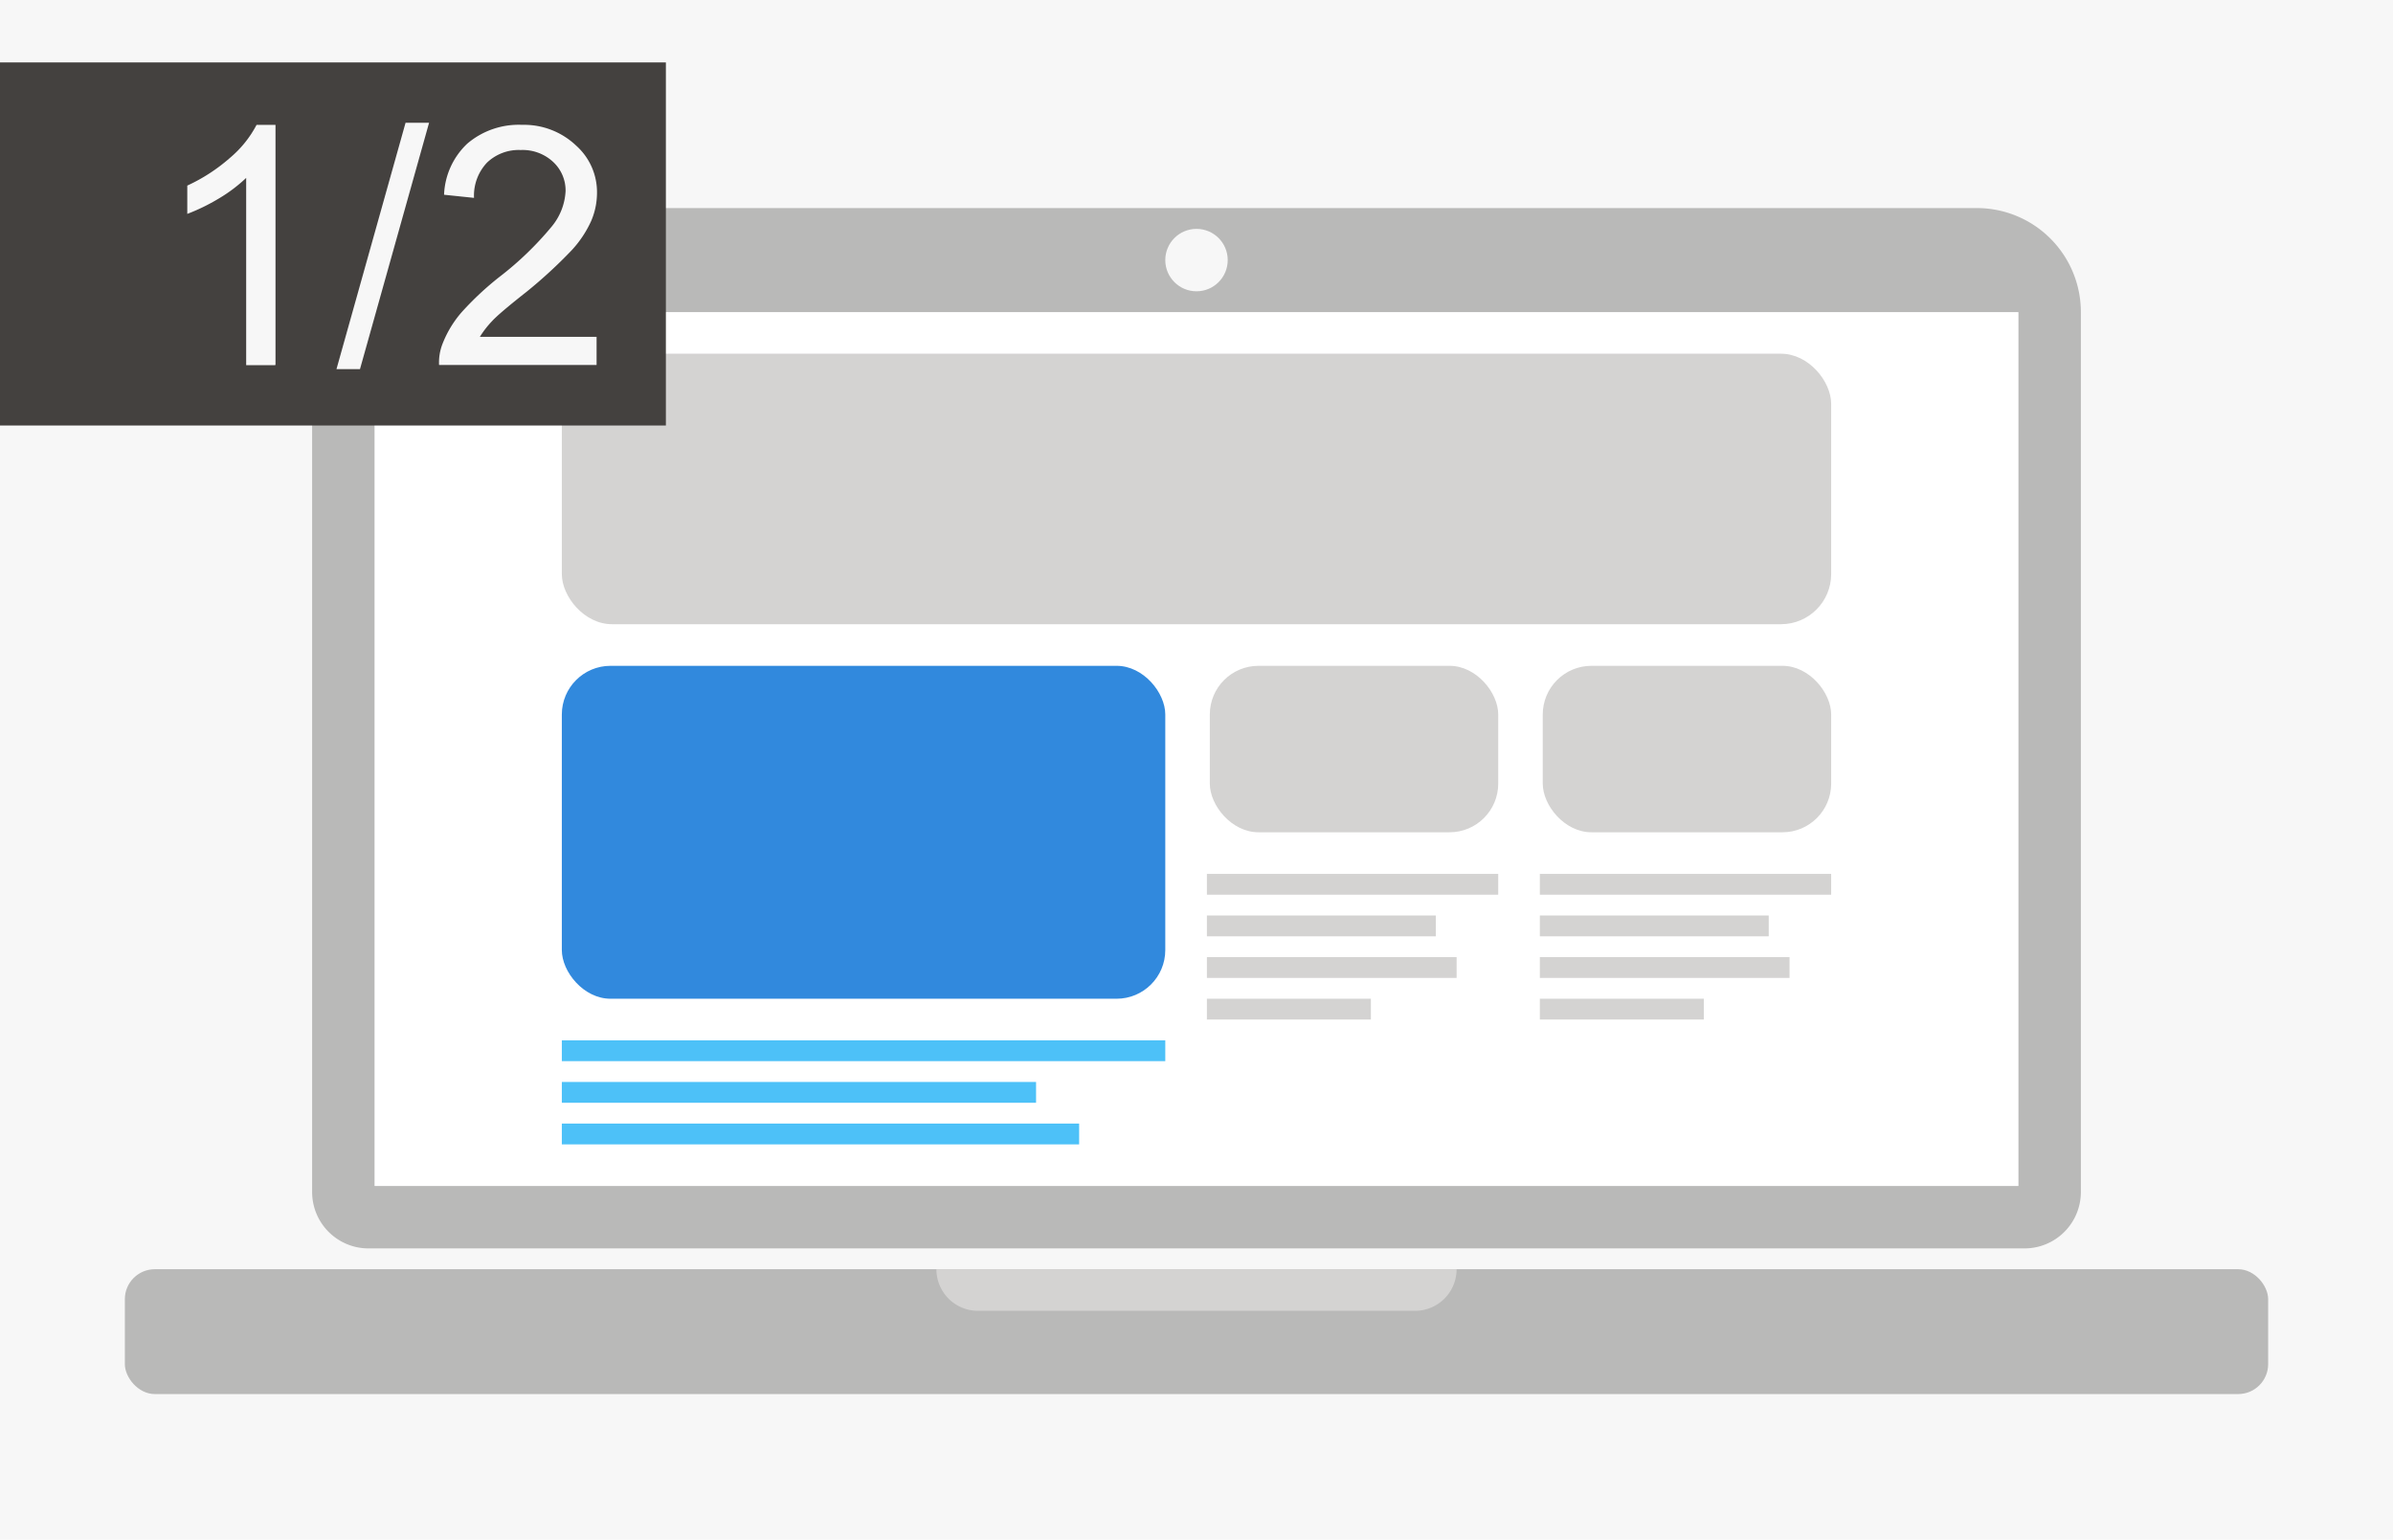 <svg id="Lag_1" data-name="Lag 1" xmlns="http://www.w3.org/2000/svg" viewBox="0 0 115 74"><defs><style>.cls-1{fill:#f7f7f7;}.cls-2{fill:#b9b9b8;}.cls-3{fill:#fff;}.cls-4{fill:#d4d3d2;}.cls-5{fill:#3189dd;}.cls-6{fill:#4dc1f8;}.cls-7{fill:#44413f;}</style></defs><title>DW</title><rect class="cls-1" width="115" height="74"/><path class="cls-2" d="M20,10H95a5,5,0,0,1,5,5V57.29A2.71,2.71,0,0,1,97.29,60H17.71A2.71,2.71,0,0,1,15,57.29V15A5,5,0,0,1,20,10Z"/><rect class="cls-2" x="6" y="61" width="103" height="6" rx="1.44" ry="1.44"/><rect class="cls-3" x="18" y="15" width="79" height="42"/><circle class="cls-1" cx="57.5" cy="12.5" r="1.5"/><path class="cls-4" d="M45,61H70a0,0,0,0,1,0,0v0a2,2,0,0,1-2,2H47a2,2,0,0,1-2-2v0A0,0,0,0,1,45,61Z"/><rect class="cls-5" x="27" y="32" width="29" height="16" rx="2.34" ry="2.34"/><rect class="cls-4" x="74.14" y="32" width="13.86" height="8" rx="2.34" ry="2.34"/><rect class="cls-4" x="58.14" y="32" width="13.86" height="8" rx="2.34" ry="2.34"/><rect class="cls-4" x="27" y="17" width="61" height="13" rx="2.41" ry="2.41"/><rect class="cls-4" x="74" y="42" width="14" height="1"/><rect class="cls-4" x="74" y="44" width="11" height="1"/><rect class="cls-4" x="74" y="46" width="12" height="1"/><rect class="cls-4" x="74" y="48" width="7.88" height="1"/><rect class="cls-4" x="58" y="42" width="14" height="1"/><rect class="cls-4" x="58" y="44" width="11" height="1"/><rect class="cls-4" x="58" y="46" width="12" height="1"/><rect class="cls-4" x="58" y="48" width="7.88" height="1"/><rect class="cls-6" x="27" y="50" width="29" height="1"/><rect class="cls-6" x="27" y="52" width="22.79" height="1"/><rect class="cls-6" x="27" y="54" width="24.86" height="1"/><rect class="cls-7" y="3" width="32" height="17.45"/><path class="cls-1" d="M13.23,17.55H11.83v-9a7.28,7.28,0,0,1-1.33,1A9.42,9.42,0,0,1,9,10.28V8.92a8.47,8.47,0,0,0,2.06-1.34A5.26,5.26,0,0,0,12.33,6h0.91v11.5Z"/><path class="cls-1" d="M16.17,17.74L19.49,5.9h1.13L17.3,17.74H16.17Z"/><path class="cls-1" d="M28.67,16.19v1.35H21.1a2.48,2.48,0,0,1,.16-1A5.17,5.17,0,0,1,22.19,15,14.58,14.58,0,0,1,24,13.31a15.55,15.55,0,0,0,2.52-2.43,2.9,2.9,0,0,0,.66-1.69,1.87,1.87,0,0,0-.6-1.41,2.15,2.15,0,0,0-1.56-.57,2.2,2.2,0,0,0-1.62.61,2.31,2.31,0,0,0-.62,1.69l-1.44-.15a3.56,3.56,0,0,1,1.12-2.46A3.81,3.81,0,0,1,25.09,6,3.63,3.63,0,0,1,27.69,7a3,3,0,0,1,1,2.27,3.44,3.44,0,0,1-.28,1.35,5.25,5.25,0,0,1-.93,1.4,22.82,22.82,0,0,1-2.17,2Q24,15.05,23.65,15.43a4.62,4.62,0,0,0-.59.76h5.62Z"/></svg>